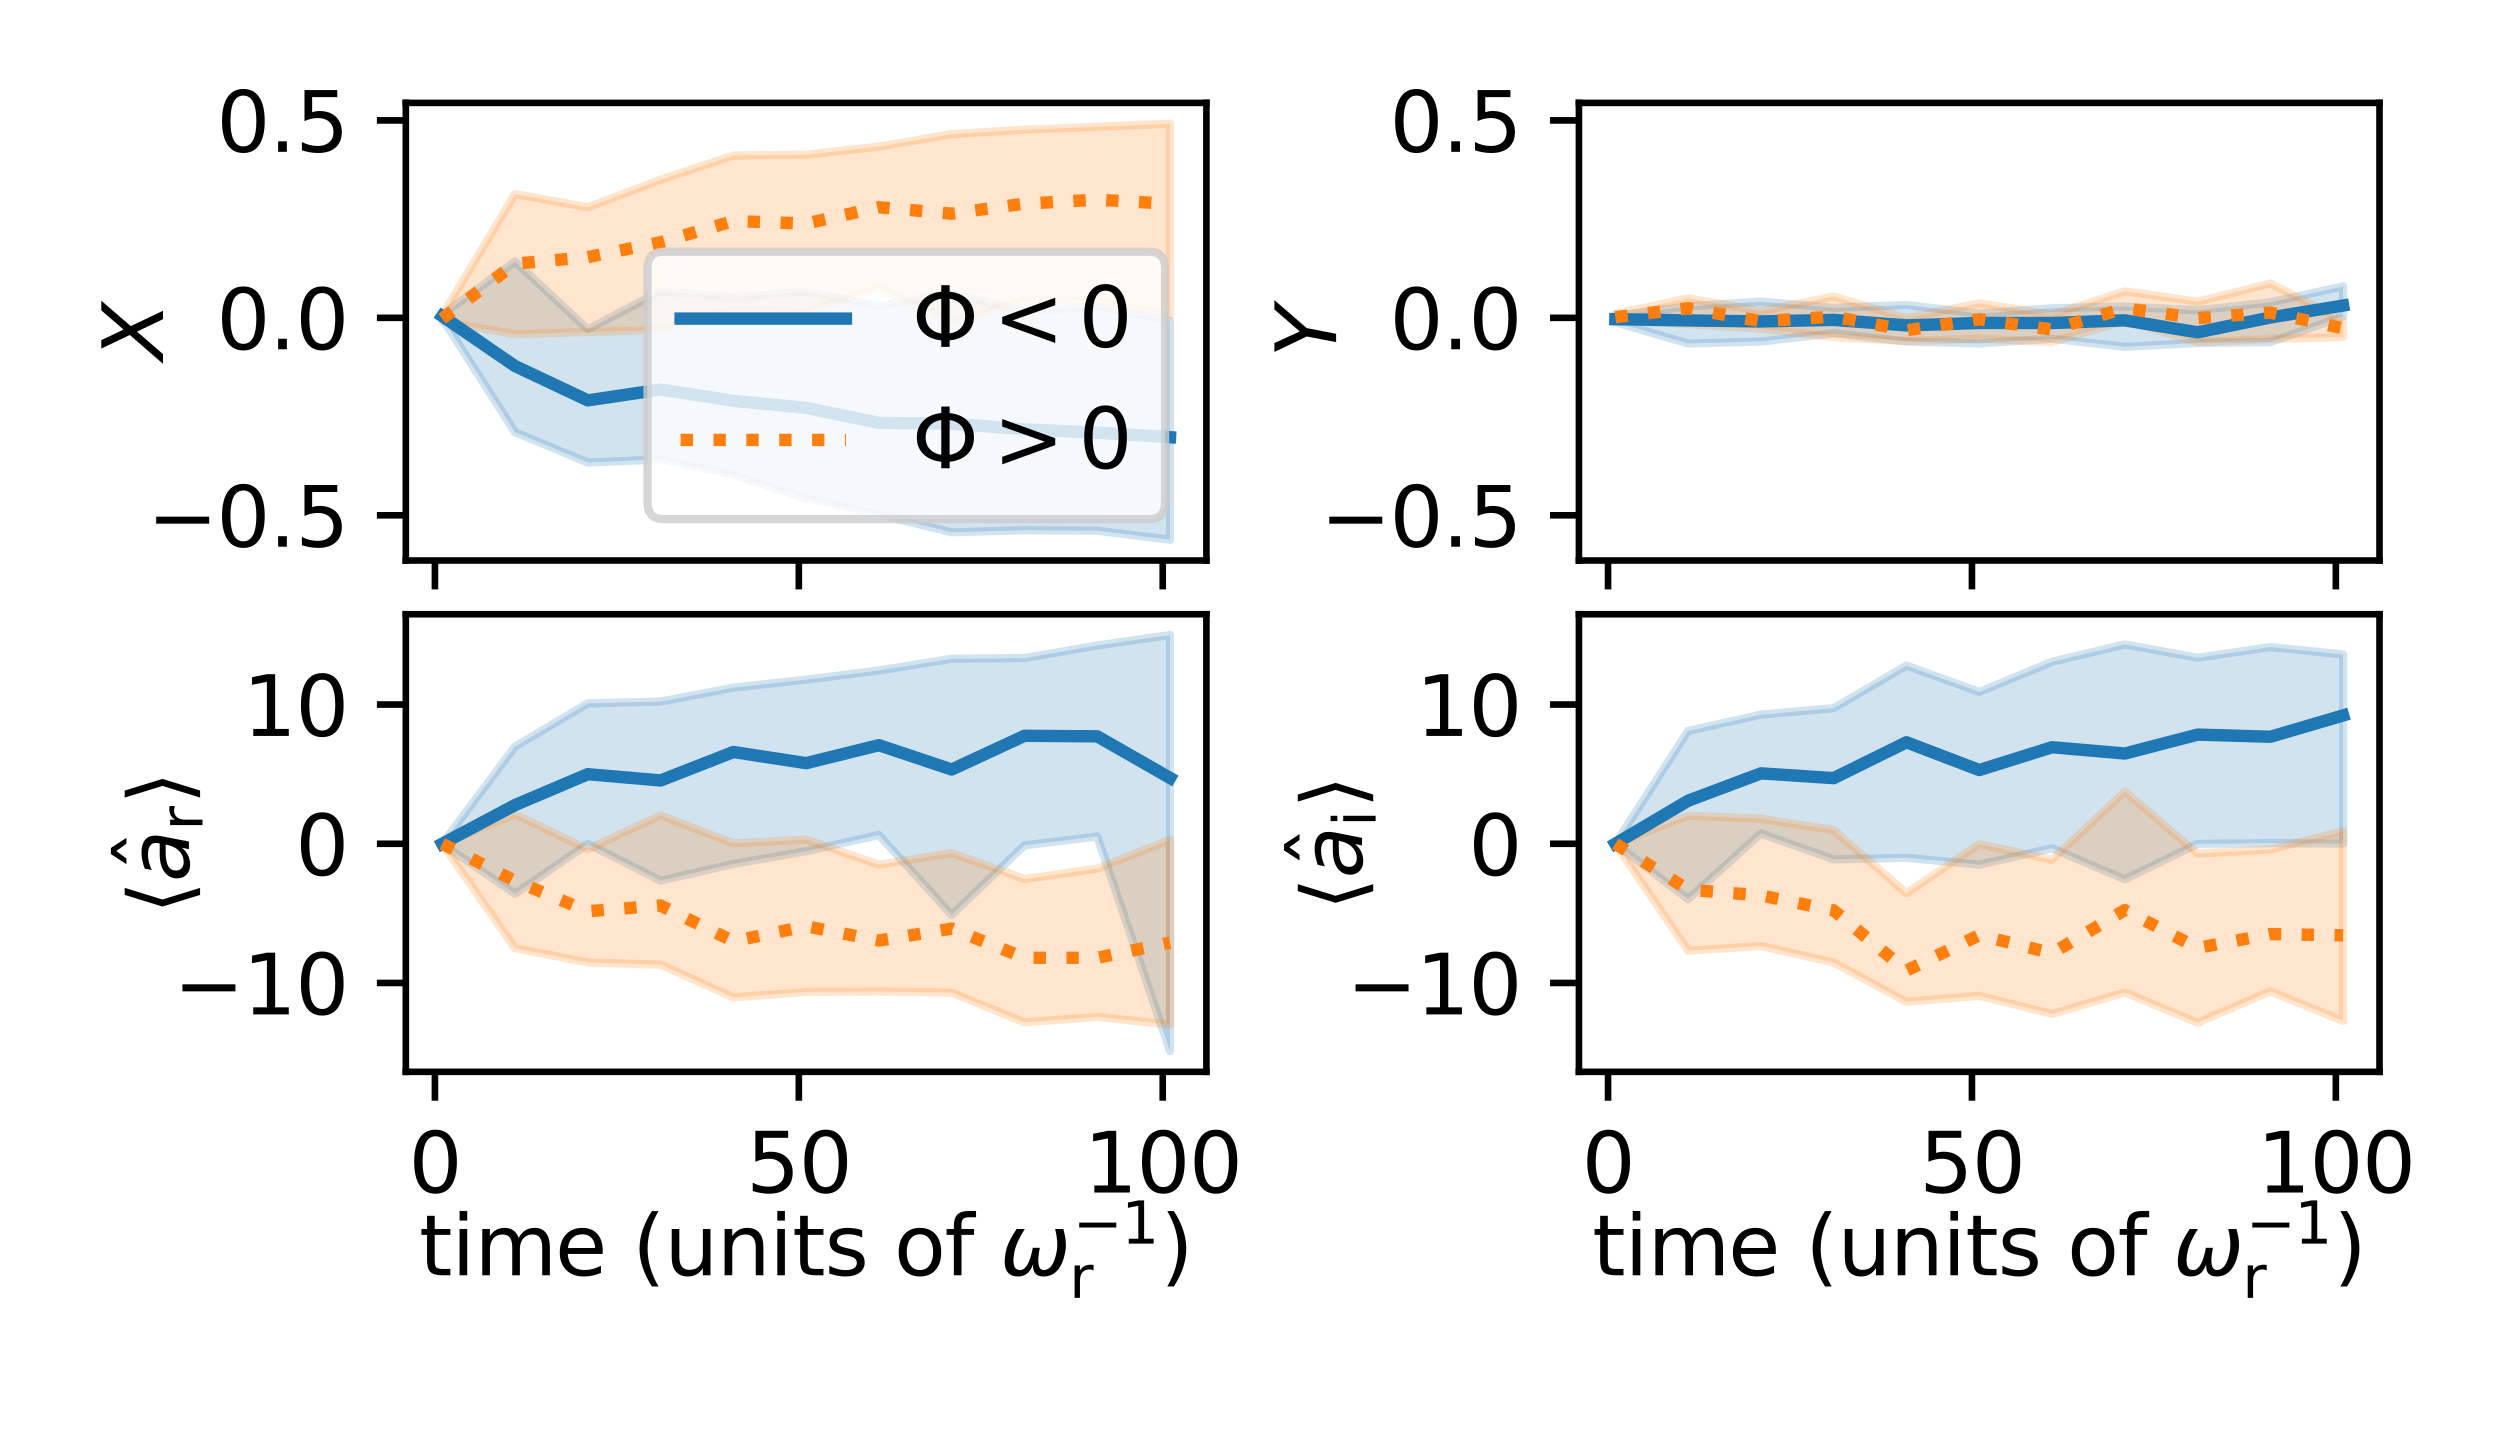<?xml version="1.0" encoding="utf-8" standalone="no"?>
<!DOCTYPE svg PUBLIC "-//W3C//DTD SVG 1.1//EN"
  "http://www.w3.org/Graphics/SVG/1.1/DTD/svg11.dtd">
<svg xmlns:xlink="http://www.w3.org/1999/xlink" width="302.4pt" height="172.8pt" viewBox="0 0 302.4 172.8" xmlns="http://www.w3.org/2000/svg" version="1.1">
 <defs>
  <style type="text/css">*{stroke-linejoin: round; stroke-linecap: butt}</style>
 </defs>
 <g id="figure_1">
  <g id="patch_1">
   <path d="M 0 172.8 
L 302.4 172.8 
L 302.4 0 
L 0 0 
z
" style="fill: #ffffff"/>
  </g>
  <g id="axes_1">
   <g id="patch_2">
    <path d="M 49.088 67.796 
L 145.926 67.796 
L 145.926 12.444 
L 49.088 12.444 
z
" style="fill: #ffffff"/>
   </g>
   <g id="PolyCollection_1">
    <defs>
     <path id="m57ab4639fc" d="M 53.49 -134.724 
L 53.49 -134.309 
L 62.293 -120.525 
L 71.097 -116.856 
L 79.9 -117.24 
L 88.703 -115.363 
L 97.507 -112.542 
L 106.31 -110.572 
L 115.114 -108.412 
L 123.917 -108.666 
L 132.72 -108.607 
L 141.524 -107.52 
L 141.524 -134.003 
L 141.524 -134.003 
L 132.72 -135.757 
L 123.917 -135.129 
L 115.114 -137.324 
L 106.31 -135.777 
L 97.507 -137.532 
L 88.703 -136.829 
L 79.9 -137.556 
L 71.097 -132.978 
L 62.293 -141.162 
L 53.49 -134.724 
z
" style="stroke: #1f77b4; stroke-opacity: 0.2"/>
    </defs>
    <g clip-path="url(#pc147e3d21d)">
     <use xlink:href="#m57ab4639fc" x="0" y="172.8" style="fill: #1f77b4; fill-opacity: 0.2; stroke: #1f77b4; stroke-opacity: 0.2"/>
    </g>
   </g>
   <g id="PolyCollection_2">
    <defs>
     <path id="m16e6b82cef" d="M 53.49 -134.633 
L 53.49 -133.878 
L 62.293 -132.382 
L 71.097 -132.634 
L 79.9 -132.9 
L 88.703 -135.384 
L 97.507 -135.063 
L 106.31 -137.983 
L 115.114 -133.805 
L 123.917 -136.397 
L 132.72 -136.461 
L 141.524 -134.619 
L 141.524 -157.84 
L 141.524 -157.84 
L 132.72 -157.469 
L 123.917 -157.113 
L 115.114 -156.576 
L 106.31 -155.07 
L 97.507 -154.084 
L 88.703 -153.996 
L 79.9 -151.063 
L 71.097 -147.72 
L 62.293 -149.323 
L 53.49 -134.633 
z
" style="stroke: #ff7f0e; stroke-opacity: 0.2"/>
    </defs>
    <g clip-path="url(#pc147e3d21d)">
     <use xlink:href="#m16e6b82cef" x="0" y="172.8" style="fill: #ff7f0e; fill-opacity: 0.2; stroke: #ff7f0e; stroke-opacity: 0.2"/>
    </g>
   </g>
   <g id="matplotlib.axis_1">
    <g id="xtick_1">
     <g id="line2d_1">
      <defs>
       <path id="mba7dd94ae8" d="M 0 0 
L 0 3.5 
" style="stroke: #000000; stroke-width: 0.8"/>
      </defs>
      <g>
       <use xlink:href="#mba7dd94ae8" x="52.609" y="67.796" style="stroke: #000000; stroke-width: 0.8"/>
      </g>
     </g>
    </g>
    <g id="xtick_2">
     <g id="line2d_2">
      <g>
       <use xlink:href="#mba7dd94ae8" x="96.626" y="67.796" style="stroke: #000000; stroke-width: 0.8"/>
      </g>
     </g>
    </g>
    <g id="xtick_3">
     <g id="line2d_3">
      <g>
       <use xlink:href="#mba7dd94ae8" x="140.644" y="67.796" style="stroke: #000000; stroke-width: 0.8"/>
      </g>
     </g>
    </g>
   </g>
   <g id="matplotlib.axis_2">
    <g id="ytick_1">
     <g id="line2d_4">
      <defs>
       <path id="md5accd55d5" d="M 0 0 
L -3.5 0 
" style="stroke: #000000; stroke-width: 0.8"/>
      </defs>
      <g>
       <use xlink:href="#md5accd55d5" x="49.088" y="62.33" style="stroke: #000000; stroke-width: 0.8"/>
      </g>
     </g>
     <g id="text_1">
      <!-- −0.5 -->
      <g transform="translate(17.805 66.129) scale(0.1 -0.1)">
       <defs>
        <path id="DejaVuSans-2212" d="M 678 2272 
L 4684 2272 
L 4684 1741 
L 678 1741 
L 678 2272 
z
" transform="scale(0.016)"/>
        <path id="DejaVuSans-30" d="M 2034 4250 
Q 1547 4250 1301 3770 
Q 1056 3291 1056 2328 
Q 1056 1369 1301 889 
Q 1547 409 2034 409 
Q 2525 409 2770 889 
Q 3016 1369 3016 2328 
Q 3016 3291 2770 3770 
Q 2525 4250 2034 4250 
z
M 2034 4750 
Q 2819 4750 3233 4129 
Q 3647 3509 3647 2328 
Q 3647 1150 3233 529 
Q 2819 -91 2034 -91 
Q 1250 -91 836 529 
Q 422 1150 422 2328 
Q 422 3509 836 4129 
Q 1250 4750 2034 4750 
z
" transform="scale(0.016)"/>
        <path id="DejaVuSans-2e" d="M 684 794 
L 1344 794 
L 1344 0 
L 684 0 
L 684 794 
z
" transform="scale(0.016)"/>
        <path id="DejaVuSans-35" d="M 691 4666 
L 3169 4666 
L 3169 4134 
L 1269 4134 
L 1269 2991 
Q 1406 3038 1543 3061 
Q 1681 3084 1819 3084 
Q 2600 3084 3056 2656 
Q 3513 2228 3513 1497 
Q 3513 744 3044 326 
Q 2575 -91 1722 -91 
Q 1428 -91 1123 -41 
Q 819 9 494 109 
L 494 744 
Q 775 591 1075 516 
Q 1375 441 1709 441 
Q 2250 441 2565 725 
Q 2881 1009 2881 1497 
Q 2881 1984 2565 2268 
Q 2250 2553 1709 2553 
Q 1456 2553 1204 2497 
Q 953 2441 691 2322 
L 691 4666 
z
" transform="scale(0.016)"/>
       </defs>
       <use xlink:href="#DejaVuSans-2212"/>
       <use xlink:href="#DejaVuSans-30" x="83.789"/>
       <use xlink:href="#DejaVuSans-2e" x="147.412"/>
       <use xlink:href="#DejaVuSans-35" x="179.199"/>
      </g>
     </g>
    </g>
    <g id="ytick_2">
     <g id="line2d_5">
      <g>
       <use xlink:href="#md5accd55d5" x="49.088" y="38.447" style="stroke: #000000; stroke-width: 0.8"/>
      </g>
     </g>
     <g id="text_2">
      <!-- 0.0 -->
      <g transform="translate(26.185 42.246) scale(0.1 -0.1)">
       <use xlink:href="#DejaVuSans-30"/>
       <use xlink:href="#DejaVuSans-2e" x="63.623"/>
       <use xlink:href="#DejaVuSans-30" x="95.41"/>
      </g>
     </g>
    </g>
    <g id="ytick_3">
     <g id="line2d_6">
      <g>
       <use xlink:href="#md5accd55d5" x="49.088" y="14.564" style="stroke: #000000; stroke-width: 0.8"/>
      </g>
     </g>
     <g id="text_3">
      <!-- 0.5 -->
      <g transform="translate(26.185 18.363) scale(0.1 -0.1)">
       <use xlink:href="#DejaVuSans-30"/>
       <use xlink:href="#DejaVuSans-2e" x="63.623"/>
       <use xlink:href="#DejaVuSans-35" x="95.41"/>
      </g>
     </g>
    </g>
    <g id="text_4">
     <!-- $X$ -->
     <g transform="translate(19.726 43.57) rotate(-90) scale(0.1 -0.1)">
      <defs>
       <path id="DejaVuSans-Oblique-58" d="M 878 4666 
L 1516 4666 
L 2316 2981 
L 3763 4666 
L 4500 4666 
L 2578 2438 
L 3738 0 
L 3103 0 
L 2163 1966 
L 459 0 
L -275 0 
L 1906 2509 
L 878 4666 
z
" transform="scale(0.016)"/>
      </defs>
      <use xlink:href="#DejaVuSans-Oblique-58" transform="translate(0 0.094)"/>
     </g>
    </g>
   </g>
   <g id="line2d_7">
    <path d="M 53.49 38.242 
L 62.293 44.277 
L 71.097 48.429 
L 79.9 47.118 
L 88.703 48.488 
L 97.507 49.337 
L 106.31 51.15 
L 115.114 51.241 
L 123.917 51.929 
L 132.72 52.346 
L 141.524 52.886 
" clip-path="url(#pc147e3d21d)" style="fill: none; stroke: #1f77b4; stroke-width: 1.5; stroke-linecap: square"/>
   </g>
   <g id="line2d_8">
    <path d="M 53.49 38.536 
L 62.293 31.902 
L 71.097 31.107 
L 79.9 29.301 
L 88.703 26.737 
L 97.507 27.043 
L 106.31 25.067 
L 115.114 25.843 
L 123.917 24.63 
L 132.72 24.158 
L 141.524 24.652 
" clip-path="url(#pc147e3d21d)" style="fill: none; stroke-dasharray: 1.5,2.475; stroke-dashoffset: 0; stroke: #ff7f0e; stroke-width: 1.5"/>
   </g>
   <g id="patch_3">
    <path d="M 49.088 67.796 
L 49.088 12.444 
" style="fill: none; stroke: #000000; stroke-width: 0.8; stroke-linejoin: miter; stroke-linecap: square"/>
   </g>
   <g id="patch_4">
    <path d="M 145.926 67.796 
L 145.926 12.444 
" style="fill: none; stroke: #000000; stroke-width: 0.8; stroke-linejoin: miter; stroke-linecap: square"/>
   </g>
   <g id="patch_5">
    <path d="M 49.088 67.796 
L 145.926 67.796 
" style="fill: none; stroke: #000000; stroke-width: 0.8; stroke-linejoin: miter; stroke-linecap: square"/>
   </g>
   <g id="patch_6">
    <path d="M 49.088 12.444 
L 145.926 12.444 
" style="fill: none; stroke: #000000; stroke-width: 0.8; stroke-linejoin: miter; stroke-linecap: square"/>
   </g>
   <g id="legend_1">
    <g id="patch_7">
     <path d="M 80.326 62.796 
L 138.926 62.796 
Q 140.926 62.796 140.926 60.796 
L 140.926 32.44 
Q 140.926 30.44 138.926 30.44 
L 80.326 30.44 
Q 78.326 30.44 78.326 32.44 
L 78.326 60.796 
Q 78.326 62.796 80.326 62.796 
z
" style="fill: #ffffff; opacity: 0.8; stroke: #cccccc; stroke-linejoin: miter"/>
    </g>
    <g id="line2d_9">
     <path d="M 82.326 38.538 
L 92.326 38.538 
L 102.326 38.538 
" style="fill: none; stroke: #1f77b4; stroke-width: 1.5; stroke-linecap: square"/>
    </g>
    <g id="text_5">
     <!-- $\Phi&lt;0$ -->
     <g transform="translate(110.326 42.038) scale(0.1 -0.1)">
      <defs>
       <path id="DejaVuSans-3a6" d="M 2206 3644 
Q 1738 3578 1431 3306 
Q 1025 2947 1025 2328 
Q 1025 1713 1431 1353 
Q 1738 1081 2206 1016 
L 2206 3644 
z
M 2838 1016 
Q 3306 1081 3613 1353 
Q 4013 1713 4013 2328 
Q 4013 2947 3613 3306 
Q 3306 3578 2838 3644 
L 2838 1016 
z
M 2206 494 
Q 1444 563 950 981 
Q 359 1481 359 2328 
Q 359 3175 950 3678 
Q 1441 4100 2206 4169 
L 2206 4666 
L 2838 4666 
L 2838 4169 
Q 3600 4097 4091 3678 
Q 4678 3175 4678 2328 
Q 4678 1484 4091 981 
Q 3600 563 2838 491 
L 2838 0 
L 2206 0 
L 2206 494 
z
" transform="scale(0.016)"/>
       <path id="DejaVuSans-3c" d="M 4684 3150 
L 1459 2003 
L 4684 863 
L 4684 294 
L 678 1747 
L 678 2266 
L 4684 3719 
L 4684 3150 
z
" transform="scale(0.016)"/>
      </defs>
      <use xlink:href="#DejaVuSans-3a6" transform="translate(0 0.781)"/>
      <use xlink:href="#DejaVuSans-3c" transform="translate(98.193 0.781)"/>
      <use xlink:href="#DejaVuSans-30" transform="translate(201.465 0.781)"/>
     </g>
    </g>
    <g id="line2d_10">
     <path d="M 82.326 53.216 
L 92.326 53.216 
L 102.326 53.216 
" style="fill: none; stroke-dasharray: 1.5,2.475; stroke-dashoffset: 0; stroke: #ff7f0e; stroke-width: 1.5"/>
    </g>
    <g id="text_6">
     <!-- $\Phi&gt;0$ -->
     <g transform="translate(110.326 56.716) scale(0.1 -0.1)">
      <defs>
       <path id="DejaVuSans-3e" d="M 678 3150 
L 678 3719 
L 4684 2266 
L 4684 1747 
L 678 294 
L 678 863 
L 3897 2003 
L 678 3150 
z
" transform="scale(0.016)"/>
      </defs>
      <use xlink:href="#DejaVuSans-3a6" transform="translate(0 0.781)"/>
      <use xlink:href="#DejaVuSans-3e" transform="translate(98.193 0.781)"/>
      <use xlink:href="#DejaVuSans-30" transform="translate(201.465 0.781)"/>
     </g>
    </g>
   </g>
  </g>
  <g id="axes_2">
   <g id="patch_8">
    <path d="M 190.988 67.796 
L 287.826 67.796 
L 287.826 12.444 
L 190.988 12.444 
z
" style="fill: #ffffff"/>
   </g>
   <g id="PolyCollection_3">
    <defs>
     <path id="m0db6e54fcc" d="M 195.39 -134.611 
L 195.39 -133.827 
L 204.193 -131.245 
L 212.997 -131.493 
L 221.8 -132.496 
L 230.603 -131.489 
L 239.407 -131.257 
L 248.21 -131.833 
L 257.014 -130.853 
L 265.817 -131.322 
L 274.62 -131.422 
L 283.424 -134.517 
L 283.424 -138.162 
L 283.424 -138.162 
L 274.62 -136.231 
L 265.817 -135.27 
L 257.014 -135.727 
L 248.21 -135.519 
L 239.407 -134.866 
L 230.603 -135.905 
L 221.8 -135.563 
L 212.997 -136.316 
L 204.193 -135.739 
L 195.39 -134.611 
z
" style="stroke: #1f77b4; stroke-opacity: 0.2"/>
    </defs>
    <g clip-path="url(#pd08c8e0aec)">
     <use xlink:href="#m0db6e54fcc" x="0" y="172.8" style="fill: #1f77b4; fill-opacity: 0.2; stroke: #1f77b4; stroke-opacity: 0.2"/>
    </g>
   </g>
   <g id="PolyCollection_4">
    <defs>
     <path id="mde26928147" d="M 195.39 -134.835 
L 195.39 -134.041 
L 204.193 -133.586 
L 212.997 -133.057 
L 221.8 -132.024 
L 230.603 -131.546 
L 239.407 -131.84 
L 248.21 -131.44 
L 257.014 -134.007 
L 265.817 -131.426 
L 274.62 -131.798 
L 283.424 -132.031 
L 283.424 -134.003 
L 283.424 -134.003 
L 274.62 -138.517 
L 265.817 -136.322 
L 257.014 -137.572 
L 248.21 -134.707 
L 239.407 -136.112 
L 230.603 -134.318 
L 221.8 -136.931 
L 212.997 -135.157 
L 204.193 -136.724 
L 195.39 -134.835 
z
" style="stroke: #ff7f0e; stroke-opacity: 0.2"/>
    </defs>
    <g clip-path="url(#pd08c8e0aec)">
     <use xlink:href="#mde26928147" x="0" y="172.8" style="fill: #ff7f0e; fill-opacity: 0.2; stroke: #ff7f0e; stroke-opacity: 0.2"/>
    </g>
   </g>
   <g id="matplotlib.axis_3">
    <g id="xtick_4">
     <g id="line2d_11">
      <g>
       <use xlink:href="#mba7dd94ae8" x="194.509" y="67.796" style="stroke: #000000; stroke-width: 0.8"/>
      </g>
     </g>
    </g>
    <g id="xtick_5">
     <g id="line2d_12">
      <g>
       <use xlink:href="#mba7dd94ae8" x="238.526" y="67.796" style="stroke: #000000; stroke-width: 0.8"/>
      </g>
     </g>
    </g>
    <g id="xtick_6">
     <g id="line2d_13">
      <g>
       <use xlink:href="#mba7dd94ae8" x="282.544" y="67.796" style="stroke: #000000; stroke-width: 0.8"/>
      </g>
     </g>
    </g>
   </g>
   <g id="matplotlib.axis_4">
    <g id="ytick_4">
     <g id="line2d_14">
      <g>
       <use xlink:href="#md5accd55d5" x="190.988" y="62.33" style="stroke: #000000; stroke-width: 0.8"/>
      </g>
     </g>
     <g id="text_7">
      <!-- −0.5 -->
      <g transform="translate(159.705 66.129) scale(0.1 -0.1)">
       <use xlink:href="#DejaVuSans-2212"/>
       <use xlink:href="#DejaVuSans-30" x="83.789"/>
       <use xlink:href="#DejaVuSans-2e" x="147.412"/>
       <use xlink:href="#DejaVuSans-35" x="179.199"/>
      </g>
     </g>
    </g>
    <g id="ytick_5">
     <g id="line2d_15">
      <g>
       <use xlink:href="#md5accd55d5" x="190.988" y="38.447" style="stroke: #000000; stroke-width: 0.8"/>
      </g>
     </g>
     <g id="text_8">
      <!-- 0.0 -->
      <g transform="translate(168.085 42.246) scale(0.1 -0.1)">
       <use xlink:href="#DejaVuSans-30"/>
       <use xlink:href="#DejaVuSans-2e" x="63.623"/>
       <use xlink:href="#DejaVuSans-30" x="95.41"/>
      </g>
     </g>
    </g>
    <g id="ytick_6">
     <g id="line2d_16">
      <g>
       <use xlink:href="#md5accd55d5" x="190.988" y="14.564" style="stroke: #000000; stroke-width: 0.8"/>
      </g>
     </g>
     <g id="text_9">
      <!-- 0.5 -->
      <g transform="translate(168.085 18.363) scale(0.1 -0.1)">
       <use xlink:href="#DejaVuSans-30"/>
       <use xlink:href="#DejaVuSans-2e" x="63.623"/>
       <use xlink:href="#DejaVuSans-35" x="95.41"/>
      </g>
     </g>
    </g>
    <g id="text_10">
     <!-- $Y$ -->
     <g transform="translate(161.625 43.22) rotate(-90) scale(0.1 -0.1)">
      <defs>
       <path id="DejaVuSans-Oblique-59" d="M 403 4666 
L 1081 4666 
L 1953 2747 
L 3616 4666 
L 4325 4666 
L 2209 2222 
L 1778 0 
L 1147 0 
L 1575 2222 
L 403 4666 
z
" transform="scale(0.016)"/>
      </defs>
      <use xlink:href="#DejaVuSans-Oblique-59" transform="translate(0 0.094)"/>
     </g>
    </g>
   </g>
   <g id="line2d_17">
    <path d="M 195.39 38.607 
L 204.193 38.757 
L 212.997 38.88 
L 221.8 38.691 
L 230.603 39.361 
L 239.407 39.064 
L 248.21 39.069 
L 257.014 38.747 
L 265.817 40.2 
L 274.62 38.402 
L 283.424 36.956 
" clip-path="url(#pd08c8e0aec)" style="fill: none; stroke: #1f77b4; stroke-width: 1.5; stroke-linecap: square"/>
   </g>
   <g id="line2d_18">
    <path d="M 195.39 38.363 
L 204.193 37.288 
L 212.997 38.854 
L 221.8 38.295 
L 230.603 39.956 
L 239.407 38.62 
L 248.21 39.861 
L 257.014 37.295 
L 265.817 38.477 
L 274.62 37.808 
L 283.424 39.713 
" clip-path="url(#pd08c8e0aec)" style="fill: none; stroke-dasharray: 1.5,2.475; stroke-dashoffset: 0; stroke: #ff7f0e; stroke-width: 1.5"/>
   </g>
   <g id="patch_9">
    <path d="M 190.988 67.796 
L 190.988 12.444 
" style="fill: none; stroke: #000000; stroke-width: 0.8; stroke-linejoin: miter; stroke-linecap: square"/>
   </g>
   <g id="patch_10">
    <path d="M 287.826 67.796 
L 287.826 12.444 
" style="fill: none; stroke: #000000; stroke-width: 0.8; stroke-linejoin: miter; stroke-linecap: square"/>
   </g>
   <g id="patch_11">
    <path d="M 190.988 67.796 
L 287.826 67.796 
" style="fill: none; stroke: #000000; stroke-width: 0.8; stroke-linejoin: miter; stroke-linecap: square"/>
   </g>
   <g id="patch_12">
    <path d="M 190.988 12.444 
L 287.826 12.444 
" style="fill: none; stroke: #000000; stroke-width: 0.8; stroke-linejoin: miter; stroke-linecap: square"/>
   </g>
  </g>
  <g id="axes_3">
   <g id="patch_13">
    <path d="M 49.088 129.648 
L 145.926 129.648 
L 145.926 74.296 
L 49.088 74.296 
z
" style="fill: #ffffff"/>
   </g>
   <g id="PolyCollection_5">
    <defs>
     <path id="m29d06f8f35" d="M 53.49 -70.741 
L 53.49 -70.741 
L 62.293 -64.686 
L 71.097 -70.724 
L 79.9 -66.28 
L 88.703 -68.304 
L 97.507 -69.832 
L 106.31 -71.798 
L 115.114 -62.13 
L 123.917 -70.549 
L 132.72 -71.621 
L 141.524 -45.668 
L 141.524 -95.988 
L 141.524 -95.988 
L 132.72 -94.726 
L 123.917 -93.2 
L 115.114 -93.115 
L 106.31 -91.703 
L 97.507 -90.594 
L 88.703 -89.621 
L 79.9 -87.938 
L 71.097 -87.722 
L 62.293 -82.491 
L 53.49 -70.741 
z
" style="stroke: #1f77b4; stroke-opacity: 0.2"/>
    </defs>
    <g clip-path="url(#p6b3454b86e)">
     <use xlink:href="#m29d06f8f35" x="0" y="172.8" style="fill: #1f77b4; fill-opacity: 0.2; stroke: #1f77b4; stroke-opacity: 0.2"/>
    </g>
   </g>
   <g id="PolyCollection_6">
    <defs>
     <path id="mfe32695d09" d="M 53.49 -70.741 
L 53.49 -70.741 
L 62.293 -58.112 
L 71.097 -56.372 
L 79.9 -56.113 
L 88.703 -52.154 
L 97.507 -52.822 
L 106.31 -52.878 
L 115.114 -52.733 
L 123.917 -49.133 
L 132.72 -49.792 
L 141.524 -48.867 
L 141.524 -71.222 
L 141.524 -71.222 
L 132.72 -67.728 
L 123.917 -66.472 
L 115.114 -69.618 
L 106.31 -68.207 
L 97.507 -71.249 
L 88.703 -70.786 
L 79.9 -74.176 
L 71.097 -70.079 
L 62.293 -74.283 
L 53.49 -70.741 
z
" style="stroke: #ff7f0e; stroke-opacity: 0.2"/>
    </defs>
    <g clip-path="url(#p6b3454b86e)">
     <use xlink:href="#mfe32695d09" x="0" y="172.8" style="fill: #ff7f0e; fill-opacity: 0.2; stroke: #ff7f0e; stroke-opacity: 0.2"/>
    </g>
   </g>
   <g id="matplotlib.axis_5">
    <g id="xtick_7">
     <g id="line2d_19">
      <g>
       <use xlink:href="#mba7dd94ae8" x="52.609" y="129.648" style="stroke: #000000; stroke-width: 0.8"/>
      </g>
     </g>
     <g id="text_11">
      <!-- 0 -->
      <g transform="translate(49.428 144.246) scale(0.1 -0.1)">
       <use xlink:href="#DejaVuSans-30"/>
      </g>
     </g>
    </g>
    <g id="xtick_8">
     <g id="line2d_20">
      <g>
       <use xlink:href="#mba7dd94ae8" x="96.626" y="129.648" style="stroke: #000000; stroke-width: 0.8"/>
      </g>
     </g>
     <g id="text_12">
      <!-- 50 -->
      <g transform="translate(90.264 144.246) scale(0.1 -0.1)">
       <use xlink:href="#DejaVuSans-35"/>
       <use xlink:href="#DejaVuSans-30" x="63.623"/>
      </g>
     </g>
    </g>
    <g id="xtick_9">
     <g id="line2d_21">
      <g>
       <use xlink:href="#mba7dd94ae8" x="140.644" y="129.648" style="stroke: #000000; stroke-width: 0.8"/>
      </g>
     </g>
     <g id="text_13">
      <!-- 100 -->
      <g transform="translate(131.1 144.246) scale(0.1 -0.1)">
       <defs>
        <path id="DejaVuSans-31" d="M 794 531 
L 1825 531 
L 1825 4091 
L 703 3866 
L 703 4441 
L 1819 4666 
L 2450 4666 
L 2450 531 
L 3481 531 
L 3481 0 
L 794 0 
L 794 531 
z
" transform="scale(0.016)"/>
       </defs>
       <use xlink:href="#DejaVuSans-31"/>
       <use xlink:href="#DejaVuSans-30" x="63.623"/>
       <use xlink:href="#DejaVuSans-30" x="127.246"/>
      </g>
     </g>
    </g>
    <g id="text_14">
     <!-- time (units of $\omega_\mathrm{r}^{-1}$) -->
     <g transform="translate(50.707 154.326) scale(0.1 -0.1)">
      <defs>
       <path id="DejaVuSans-74" d="M 1172 4494 
L 1172 3500 
L 2356 3500 
L 2356 3053 
L 1172 3053 
L 1172 1153 
Q 1172 725 1289 603 
Q 1406 481 1766 481 
L 2356 481 
L 2356 0 
L 1766 0 
Q 1100 0 847 248 
Q 594 497 594 1153 
L 594 3053 
L 172 3053 
L 172 3500 
L 594 3500 
L 594 4494 
L 1172 4494 
z
" transform="scale(0.016)"/>
       <path id="DejaVuSans-69" d="M 603 3500 
L 1178 3500 
L 1178 0 
L 603 0 
L 603 3500 
z
M 603 4863 
L 1178 4863 
L 1178 4134 
L 603 4134 
L 603 4863 
z
" transform="scale(0.016)"/>
       <path id="DejaVuSans-6d" d="M 3328 2828 
Q 3544 3216 3844 3400 
Q 4144 3584 4550 3584 
Q 5097 3584 5394 3201 
Q 5691 2819 5691 2113 
L 5691 0 
L 5113 0 
L 5113 2094 
Q 5113 2597 4934 2840 
Q 4756 3084 4391 3084 
Q 3944 3084 3684 2787 
Q 3425 2491 3425 1978 
L 3425 0 
L 2847 0 
L 2847 2094 
Q 2847 2600 2669 2842 
Q 2491 3084 2119 3084 
Q 1678 3084 1418 2786 
Q 1159 2488 1159 1978 
L 1159 0 
L 581 0 
L 581 3500 
L 1159 3500 
L 1159 2956 
Q 1356 3278 1631 3431 
Q 1906 3584 2284 3584 
Q 2666 3584 2933 3390 
Q 3200 3197 3328 2828 
z
" transform="scale(0.016)"/>
       <path id="DejaVuSans-65" d="M 3597 1894 
L 3597 1613 
L 953 1613 
Q 991 1019 1311 708 
Q 1631 397 2203 397 
Q 2534 397 2845 478 
Q 3156 559 3463 722 
L 3463 178 
Q 3153 47 2828 -22 
Q 2503 -91 2169 -91 
Q 1331 -91 842 396 
Q 353 884 353 1716 
Q 353 2575 817 3079 
Q 1281 3584 2069 3584 
Q 2775 3584 3186 3129 
Q 3597 2675 3597 1894 
z
M 3022 2063 
Q 3016 2534 2758 2815 
Q 2500 3097 2075 3097 
Q 1594 3097 1305 2825 
Q 1016 2553 972 2059 
L 3022 2063 
z
" transform="scale(0.016)"/>
       <path id="DejaVuSans-20" transform="scale(0.016)"/>
       <path id="DejaVuSans-28" d="M 1984 4856 
Q 1566 4138 1362 3434 
Q 1159 2731 1159 2009 
Q 1159 1288 1364 580 
Q 1569 -128 1984 -844 
L 1484 -844 
Q 1016 -109 783 600 
Q 550 1309 550 2009 
Q 550 2706 781 3412 
Q 1013 4119 1484 4856 
L 1984 4856 
z
" transform="scale(0.016)"/>
       <path id="DejaVuSans-75" d="M 544 1381 
L 544 3500 
L 1119 3500 
L 1119 1403 
Q 1119 906 1312 657 
Q 1506 409 1894 409 
Q 2359 409 2629 706 
Q 2900 1003 2900 1516 
L 2900 3500 
L 3475 3500 
L 3475 0 
L 2900 0 
L 2900 538 
Q 2691 219 2414 64 
Q 2138 -91 1772 -91 
Q 1169 -91 856 284 
Q 544 659 544 1381 
z
M 1991 3584 
L 1991 3584 
z
" transform="scale(0.016)"/>
       <path id="DejaVuSans-6e" d="M 3513 2113 
L 3513 0 
L 2938 0 
L 2938 2094 
Q 2938 2591 2744 2837 
Q 2550 3084 2163 3084 
Q 1697 3084 1428 2787 
Q 1159 2491 1159 1978 
L 1159 0 
L 581 0 
L 581 3500 
L 1159 3500 
L 1159 2956 
Q 1366 3272 1645 3428 
Q 1925 3584 2291 3584 
Q 2894 3584 3203 3211 
Q 3513 2838 3513 2113 
z
" transform="scale(0.016)"/>
       <path id="DejaVuSans-73" d="M 2834 3397 
L 2834 2853 
Q 2591 2978 2328 3040 
Q 2066 3103 1784 3103 
Q 1356 3103 1142 2972 
Q 928 2841 928 2578 
Q 928 2378 1081 2264 
Q 1234 2150 1697 2047 
L 1894 2003 
Q 2506 1872 2764 1633 
Q 3022 1394 3022 966 
Q 3022 478 2636 193 
Q 2250 -91 1575 -91 
Q 1294 -91 989 -36 
Q 684 19 347 128 
L 347 722 
Q 666 556 975 473 
Q 1284 391 1588 391 
Q 1994 391 2212 530 
Q 2431 669 2431 922 
Q 2431 1156 2273 1281 
Q 2116 1406 1581 1522 
L 1381 1569 
Q 847 1681 609 1914 
Q 372 2147 372 2553 
Q 372 3047 722 3315 
Q 1072 3584 1716 3584 
Q 2034 3584 2315 3537 
Q 2597 3491 2834 3397 
z
" transform="scale(0.016)"/>
       <path id="DejaVuSans-6f" d="M 1959 3097 
Q 1497 3097 1228 2736 
Q 959 2375 959 1747 
Q 959 1119 1226 758 
Q 1494 397 1959 397 
Q 2419 397 2687 759 
Q 2956 1122 2956 1747 
Q 2956 2369 2687 2733 
Q 2419 3097 1959 3097 
z
M 1959 3584 
Q 2709 3584 3137 3096 
Q 3566 2609 3566 1747 
Q 3566 888 3137 398 
Q 2709 -91 1959 -91 
Q 1206 -91 779 398 
Q 353 888 353 1747 
Q 353 2609 779 3096 
Q 1206 3584 1959 3584 
z
" transform="scale(0.016)"/>
       <path id="DejaVuSans-66" d="M 2375 4863 
L 2375 4384 
L 1825 4384 
Q 1516 4384 1395 4259 
Q 1275 4134 1275 3809 
L 1275 3500 
L 2222 3500 
L 2222 3053 
L 1275 3053 
L 1275 0 
L 697 0 
L 697 3053 
L 147 3053 
L 147 3500 
L 697 3500 
L 697 3744 
Q 697 4328 969 4595 
Q 1241 4863 1831 4863 
L 2375 4863 
z
" transform="scale(0.016)"/>
       <path id="DejaVuSans-Oblique-3c9" d="M 1369 -91 
Q 72 -91 434 1766 
Q 575 2500 1256 3500 
L 1875 3500 
Q 1231 2500 1088 1750 
Q 819 397 1519 397 
Q 2166 397 2478 2078 
L 3009 2078 
Q 2669 388 3316 397 
Q 4013 403 4275 1750 
Q 4419 2500 4169 3500 
L 4788 3500 
Q 5075 2500 4934 1766 
Q 4578 -94 3278 -91 
Q 2428 -88 2503 844 
Q 2194 -91 1369 -91 
z
" transform="scale(0.016)"/>
       <path id="DejaVuSans-72" d="M 2631 2963 
Q 2534 3019 2420 3045 
Q 2306 3072 2169 3072 
Q 1681 3072 1420 2755 
Q 1159 2438 1159 1844 
L 1159 0 
L 581 0 
L 581 3500 
L 1159 3500 
L 1159 2956 
Q 1341 3275 1631 3429 
Q 1922 3584 2338 3584 
Q 2397 3584 2469 3576 
Q 2541 3569 2628 3553 
L 2631 2963 
z
" transform="scale(0.016)"/>
       <path id="DejaVuSans-29" d="M 513 4856 
L 1013 4856 
Q 1481 4119 1714 3412 
Q 1947 2706 1947 2009 
Q 1947 1309 1714 600 
Q 1481 -109 1013 -844 
L 513 -844 
Q 928 -128 1133 580 
Q 1338 1288 1338 2009 
Q 1338 2731 1133 3434 
Q 928 4138 513 4856 
z
" transform="scale(0.016)"/>
      </defs>
      <use xlink:href="#DejaVuSans-74" transform="translate(0 0.684)"/>
      <use xlink:href="#DejaVuSans-69" transform="translate(39.209 0.684)"/>
      <use xlink:href="#DejaVuSans-6d" transform="translate(66.992 0.684)"/>
      <use xlink:href="#DejaVuSans-65" transform="translate(164.404 0.684)"/>
      <use xlink:href="#DejaVuSans-20" transform="translate(225.928 0.684)"/>
      <use xlink:href="#DejaVuSans-28" transform="translate(257.715 0.684)"/>
      <use xlink:href="#DejaVuSans-75" transform="translate(296.729 0.684)"/>
      <use xlink:href="#DejaVuSans-6e" transform="translate(360.107 0.684)"/>
      <use xlink:href="#DejaVuSans-69" transform="translate(423.486 0.684)"/>
      <use xlink:href="#DejaVuSans-74" transform="translate(451.27 0.684)"/>
      <use xlink:href="#DejaVuSans-73" transform="translate(490.479 0.684)"/>
      <use xlink:href="#DejaVuSans-20" transform="translate(542.578 0.684)"/>
      <use xlink:href="#DejaVuSans-6f" transform="translate(574.365 0.684)"/>
      <use xlink:href="#DejaVuSans-66" transform="translate(635.547 0.684)"/>
      <use xlink:href="#DejaVuSans-20" transform="translate(670.752 0.684)"/>
      <use xlink:href="#DejaVuSans-Oblique-3c9" transform="translate(702.539 0.684)"/>
      <use xlink:href="#DejaVuSans-2212" transform="translate(790.745 38.966) scale(0.7)"/>
      <use xlink:href="#DejaVuSans-31" transform="translate(849.398 38.966) scale(0.7)"/>
      <use xlink:href="#DejaVuSans-72" transform="translate(786.279 -26.659) scale(0.7)"/>
      <use xlink:href="#DejaVuSans-29" transform="translate(896.668 0.684)"/>
     </g>
    </g>
   </g>
   <g id="matplotlib.axis_6">
    <g id="ytick_7">
     <g id="line2d_22">
      <g>
       <use xlink:href="#md5accd55d5" x="49.088" y="118.899" style="stroke: #000000; stroke-width: 0.8"/>
      </g>
     </g>
     <g id="text_15">
      <!-- −10 -->
      <g transform="translate(20.983 122.699) scale(0.1 -0.1)">
       <use xlink:href="#DejaVuSans-2212"/>
       <use xlink:href="#DejaVuSans-31" x="83.789"/>
       <use xlink:href="#DejaVuSans-30" x="147.412"/>
      </g>
     </g>
    </g>
    <g id="ytick_8">
     <g id="line2d_23">
      <g>
       <use xlink:href="#md5accd55d5" x="49.088" y="102.059" style="stroke: #000000; stroke-width: 0.8"/>
      </g>
     </g>
     <g id="text_16">
      <!-- 0 -->
      <g transform="translate(35.725 105.859) scale(0.1 -0.1)">
       <use xlink:href="#DejaVuSans-30"/>
      </g>
     </g>
    </g>
    <g id="ytick_9">
     <g id="line2d_24">
      <g>
       <use xlink:href="#md5accd55d5" x="49.088" y="85.22" style="stroke: #000000; stroke-width: 0.8"/>
      </g>
     </g>
     <g id="text_17">
      <!-- 10 -->
      <g transform="translate(29.363 89.019) scale(0.1 -0.1)">
       <use xlink:href="#DejaVuSans-31"/>
       <use xlink:href="#DejaVuSans-30" x="63.623"/>
      </g>
     </g>
    </g>
    <g id="text_18">
     <!-- $\langle \hat{a}_{\mathrm{r}} \rangle$ -->
     <g transform="translate(22.904 110.572) rotate(-90) scale(0.1 -0.1)">
      <defs>
       <path id="DejaVuSans-27e8" d="M 572 2006 
L 1453 4856 
L 1984 4856 
L 1103 2006 
L 1984 -844 
L 1453 -844 
L 572 2006 
z
" transform="scale(0.016)"/>
       <path id="DejaVuSans-302" d="M -1831 5119 
L -1369 5119 
L -603 3944 
L -1038 3944 
L -1600 4709 
L -2163 3944 
L -2597 3944 
L -1831 5119 
z
M -1600 3584 
L -1600 3584 
z
" transform="scale(0.016)"/>
       <path id="DejaVuSans-Oblique-61" d="M 3438 1997 
L 3047 0 
L 2472 0 
L 2578 531 
Q 2325 219 2001 64 
Q 1678 -91 1281 -91 
Q 834 -91 548 182 
Q 263 456 263 884 
Q 263 1497 752 1853 
Q 1241 2209 2100 2209 
L 2900 2209 
L 2931 2363 
Q 2938 2388 2941 2417 
Q 2944 2447 2944 2509 
Q 2944 2788 2717 2942 
Q 2491 3097 2081 3097 
Q 1800 3097 1504 3025 
Q 1209 2953 897 2809 
L 997 3341 
Q 1322 3463 1633 3523 
Q 1944 3584 2234 3584 
Q 2853 3584 3176 3315 
Q 3500 3047 3500 2534 
Q 3500 2431 3484 2292 
Q 3469 2153 3438 1997 
z
M 2816 1759 
L 2241 1759 
Q 1534 1759 1195 1570 
Q 856 1381 856 984 
Q 856 709 1029 553 
Q 1203 397 1509 397 
Q 1978 397 2328 733 
Q 2678 1069 2791 1631 
L 2816 1759 
z
" transform="scale(0.016)"/>
       <path id="DejaVuSans-27e9" d="M 1925 2006 
L 1044 -844 
L 513 -844 
L 1394 2006 
L 513 4856 
L 1044 4856 
L 1925 2006 
z
" transform="scale(0.016)"/>
      </defs>
      <use xlink:href="#DejaVuSans-27e8" transform="translate(0 0.516)"/>
      <use xlink:href="#DejaVuSans-302" transform="translate(101.912 13.016)"/>
      <use xlink:href="#DejaVuSans-Oblique-61" transform="translate(39.014 0.516)"/>
      <use xlink:href="#DejaVuSans-72" transform="translate(101.25 -15.891) scale(0.7)"/>
      <use xlink:href="#DejaVuSans-27e9" transform="translate(132.764 0.516)"/>
     </g>
    </g>
   </g>
   <g id="line2d_25">
    <path d="M 53.49 102.059 
L 62.293 97.381 
L 71.097 93.645 
L 79.9 94.408 
L 88.703 90.963 
L 97.507 92.312 
L 106.31 90.135 
L 115.114 93.082 
L 123.917 89.002 
L 132.72 89.066 
L 141.524 94.098 
" clip-path="url(#p6b3454b86e)" style="fill: none; stroke: #1f77b4; stroke-width: 1.5; stroke-linecap: square"/>
   </g>
   <g id="line2d_26">
    <path d="M 53.49 102.059 
L 62.293 106.545 
L 71.097 110.229 
L 79.9 109.533 
L 88.703 113.854 
L 97.507 112.034 
L 106.31 113.771 
L 115.114 112.333 
L 123.917 115.851 
L 132.72 115.858 
L 141.524 114.018 
" clip-path="url(#p6b3454b86e)" style="fill: none; stroke-dasharray: 1.5,2.475; stroke-dashoffset: 0; stroke: #ff7f0e; stroke-width: 1.5"/>
   </g>
   <g id="patch_14">
    <path d="M 49.088 129.648 
L 49.088 74.296 
" style="fill: none; stroke: #000000; stroke-width: 0.8; stroke-linejoin: miter; stroke-linecap: square"/>
   </g>
   <g id="patch_15">
    <path d="M 145.926 129.648 
L 145.926 74.296 
" style="fill: none; stroke: #000000; stroke-width: 0.8; stroke-linejoin: miter; stroke-linecap: square"/>
   </g>
   <g id="patch_16">
    <path d="M 49.088 129.648 
L 145.926 129.648 
" style="fill: none; stroke: #000000; stroke-width: 0.8; stroke-linejoin: miter; stroke-linecap: square"/>
   </g>
   <g id="patch_17">
    <path d="M 49.088 74.296 
L 145.926 74.296 
" style="fill: none; stroke: #000000; stroke-width: 0.8; stroke-linejoin: miter; stroke-linecap: square"/>
   </g>
  </g>
  <g id="axes_4">
   <g id="patch_18">
    <path d="M 190.988 129.648 
L 287.826 129.648 
L 287.826 74.296 
L 190.988 74.296 
z
" style="fill: #ffffff"/>
   </g>
   <g id="PolyCollection_7">
    <defs>
     <path id="me4fd56a737" d="M 195.39 -70.741 
L 195.39 -70.741 
L 204.193 -84.39 
L 212.997 -86.36 
L 221.8 -87.144 
L 230.603 -92.287 
L 239.407 -89.102 
L 248.21 -92.75 
L 257.014 -94.852 
L 265.817 -93.236 
L 274.62 -94.535 
L 283.424 -93.627 
L 283.424 -70.754 
L 283.424 -70.754 
L 274.62 -70.815 
L 265.817 -70.728 
L 257.014 -66.432 
L 248.21 -70.193 
L 239.407 -68.205 
L 230.603 -69.045 
L 221.8 -68.851 
L 212.997 -71.976 
L 204.193 -64.043 
L 195.39 -70.741 
z
" style="stroke: #1f77b4; stroke-opacity: 0.2"/>
    </defs>
    <g clip-path="url(#p8c7320b182)">
     <use xlink:href="#me4fd56a737" x="0" y="172.8" style="fill: #1f77b4; fill-opacity: 0.2; stroke: #1f77b4; stroke-opacity: 0.2"/>
    </g>
   </g>
   <g id="PolyCollection_8">
    <defs>
     <path id="m069274ce31" d="M 195.39 -70.741 
L 195.39 -70.741 
L 204.193 -74.133 
L 212.997 -73.767 
L 221.8 -72.392 
L 230.603 -64.75 
L 239.407 -70.695 
L 248.21 -68.809 
L 257.014 -77.053 
L 265.817 -69.556 
L 274.62 -70.05 
L 283.424 -72.244 
L 283.424 -49.3 
L 283.424 -49.3 
L 274.62 -52.889 
L 265.817 -49.097 
L 257.014 -52.75 
L 248.21 -50.146 
L 239.407 -52.34 
L 230.603 -51.631 
L 221.8 -56.38 
L 212.997 -58.366 
L 204.193 -57.8 
L 195.39 -70.741 
z
" style="stroke: #ff7f0e; stroke-opacity: 0.2"/>
    </defs>
    <g clip-path="url(#p8c7320b182)">
     <use xlink:href="#m069274ce31" x="0" y="172.8" style="fill: #ff7f0e; fill-opacity: 0.2; stroke: #ff7f0e; stroke-opacity: 0.2"/>
    </g>
   </g>
   <g id="matplotlib.axis_7">
    <g id="xtick_10">
     <g id="line2d_27">
      <g>
       <use xlink:href="#mba7dd94ae8" x="194.509" y="129.648" style="stroke: #000000; stroke-width: 0.8"/>
      </g>
     </g>
     <g id="text_19">
      <!-- 0 -->
      <g transform="translate(191.328 144.246) scale(0.1 -0.1)">
       <use xlink:href="#DejaVuSans-30"/>
      </g>
     </g>
    </g>
    <g id="xtick_11">
     <g id="line2d_28">
      <g>
       <use xlink:href="#mba7dd94ae8" x="238.526" y="129.648" style="stroke: #000000; stroke-width: 0.8"/>
      </g>
     </g>
     <g id="text_20">
      <!-- 50 -->
      <g transform="translate(232.164 144.246) scale(0.1 -0.1)">
       <use xlink:href="#DejaVuSans-35"/>
       <use xlink:href="#DejaVuSans-30" x="63.623"/>
      </g>
     </g>
    </g>
    <g id="xtick_12">
     <g id="line2d_29">
      <g>
       <use xlink:href="#mba7dd94ae8" x="282.544" y="129.648" style="stroke: #000000; stroke-width: 0.8"/>
      </g>
     </g>
     <g id="text_21">
      <!-- 100 -->
      <g transform="translate(273 144.246) scale(0.1 -0.1)">
       <use xlink:href="#DejaVuSans-31"/>
       <use xlink:href="#DejaVuSans-30" x="63.623"/>
       <use xlink:href="#DejaVuSans-30" x="127.246"/>
      </g>
     </g>
    </g>
    <g id="text_22">
     <!-- time (units of $\omega_\mathrm{r}^{-1}$) -->
     <g transform="translate(192.607 154.326) scale(0.1 -0.1)">
      <use xlink:href="#DejaVuSans-74" transform="translate(0 0.684)"/>
      <use xlink:href="#DejaVuSans-69" transform="translate(39.209 0.684)"/>
      <use xlink:href="#DejaVuSans-6d" transform="translate(66.992 0.684)"/>
      <use xlink:href="#DejaVuSans-65" transform="translate(164.404 0.684)"/>
      <use xlink:href="#DejaVuSans-20" transform="translate(225.928 0.684)"/>
      <use xlink:href="#DejaVuSans-28" transform="translate(257.715 0.684)"/>
      <use xlink:href="#DejaVuSans-75" transform="translate(296.729 0.684)"/>
      <use xlink:href="#DejaVuSans-6e" transform="translate(360.107 0.684)"/>
      <use xlink:href="#DejaVuSans-69" transform="translate(423.486 0.684)"/>
      <use xlink:href="#DejaVuSans-74" transform="translate(451.27 0.684)"/>
      <use xlink:href="#DejaVuSans-73" transform="translate(490.479 0.684)"/>
      <use xlink:href="#DejaVuSans-20" transform="translate(542.578 0.684)"/>
      <use xlink:href="#DejaVuSans-6f" transform="translate(574.365 0.684)"/>
      <use xlink:href="#DejaVuSans-66" transform="translate(635.547 0.684)"/>
      <use xlink:href="#DejaVuSans-20" transform="translate(670.752 0.684)"/>
      <use xlink:href="#DejaVuSans-Oblique-3c9" transform="translate(702.539 0.684)"/>
      <use xlink:href="#DejaVuSans-2212" transform="translate(790.745 38.966) scale(0.7)"/>
      <use xlink:href="#DejaVuSans-31" transform="translate(849.398 38.966) scale(0.7)"/>
      <use xlink:href="#DejaVuSans-72" transform="translate(786.279 -26.659) scale(0.7)"/>
      <use xlink:href="#DejaVuSans-29" transform="translate(896.668 0.684)"/>
     </g>
    </g>
   </g>
   <g id="matplotlib.axis_8">
    <g id="ytick_10">
     <g id="line2d_30">
      <g>
       <use xlink:href="#md5accd55d5" x="190.988" y="118.899" style="stroke: #000000; stroke-width: 0.8"/>
      </g>
     </g>
     <g id="text_23">
      <!-- −10 -->
      <g transform="translate(162.883 122.699) scale(0.1 -0.1)">
       <use xlink:href="#DejaVuSans-2212"/>
       <use xlink:href="#DejaVuSans-31" x="83.789"/>
       <use xlink:href="#DejaVuSans-30" x="147.412"/>
      </g>
     </g>
    </g>
    <g id="ytick_11">
     <g id="line2d_31">
      <g>
       <use xlink:href="#md5accd55d5" x="190.988" y="102.059" style="stroke: #000000; stroke-width: 0.8"/>
      </g>
     </g>
     <g id="text_24">
      <!-- 0 -->
      <g transform="translate(177.625 105.859) scale(0.1 -0.1)">
       <use xlink:href="#DejaVuSans-30"/>
      </g>
     </g>
    </g>
    <g id="ytick_12">
     <g id="line2d_32">
      <g>
       <use xlink:href="#md5accd55d5" x="190.988" y="85.22" style="stroke: #000000; stroke-width: 0.8"/>
      </g>
     </g>
     <g id="text_25">
      <!-- 10 -->
      <g transform="translate(171.263 89.019) scale(0.1 -0.1)">
       <use xlink:href="#DejaVuSans-31"/>
       <use xlink:href="#DejaVuSans-30" x="63.623"/>
      </g>
     </g>
    </g>
    <g id="text_26">
     <!-- $\langle \hat{a}_{\mathrm{i}} \rangle$ -->
     <g transform="translate(164.804 110.122) rotate(-90) scale(0.1 -0.1)">
      <use xlink:href="#DejaVuSans-27e8" transform="translate(0 0.516)"/>
      <use xlink:href="#DejaVuSans-302" transform="translate(101.912 13.016)"/>
      <use xlink:href="#DejaVuSans-Oblique-61" transform="translate(39.014 0.516)"/>
      <use xlink:href="#DejaVuSans-69" transform="translate(101.25 -15.891) scale(0.7)"/>
      <use xlink:href="#DejaVuSans-27e9" transform="translate(123.433 0.516)"/>
     </g>
    </g>
   </g>
   <g id="line2d_33">
    <path d="M 195.39 102.059 
L 204.193 96.856 
L 212.997 93.547 
L 221.8 94.124 
L 230.603 89.784 
L 239.407 93.147 
L 248.21 90.386 
L 257.014 91.148 
L 265.817 88.856 
L 274.62 89.119 
L 283.424 86.536 
" clip-path="url(#p8c7320b182)" style="fill: none; stroke: #1f77b4; stroke-width: 1.5; stroke-linecap: square"/>
   </g>
   <g id="line2d_34">
    <path d="M 195.39 102.059 
L 204.193 107.615 
L 212.997 108.309 
L 221.8 110.125 
L 230.603 117.399 
L 239.407 113.107 
L 248.21 115.306 
L 257.014 110.087 
L 265.817 114.665 
L 274.62 112.99 
L 283.424 113.135 
" clip-path="url(#p8c7320b182)" style="fill: none; stroke-dasharray: 1.5,2.475; stroke-dashoffset: 0; stroke: #ff7f0e; stroke-width: 1.5"/>
   </g>
   <g id="patch_19">
    <path d="M 190.988 129.648 
L 190.988 74.296 
" style="fill: none; stroke: #000000; stroke-width: 0.8; stroke-linejoin: miter; stroke-linecap: square"/>
   </g>
   <g id="patch_20">
    <path d="M 287.826 129.648 
L 287.826 74.296 
" style="fill: none; stroke: #000000; stroke-width: 0.8; stroke-linejoin: miter; stroke-linecap: square"/>
   </g>
   <g id="patch_21">
    <path d="M 190.988 129.648 
L 287.826 129.648 
" style="fill: none; stroke: #000000; stroke-width: 0.8; stroke-linejoin: miter; stroke-linecap: square"/>
   </g>
   <g id="patch_22">
    <path d="M 190.988 74.296 
L 287.826 74.296 
" style="fill: none; stroke: #000000; stroke-width: 0.8; stroke-linejoin: miter; stroke-linecap: square"/>
   </g>
  </g>
 </g>
 <defs>
  <clipPath id="pc147e3d21d">
   <rect x="49.088" y="12.444" width="96.838" height="55.352"/>
  </clipPath>
  <clipPath id="pd08c8e0aec">
   <rect x="190.988" y="12.444" width="96.838" height="55.352"/>
  </clipPath>
  <clipPath id="p6b3454b86e">
   <rect x="49.088" y="74.296" width="96.838" height="55.352"/>
  </clipPath>
  <clipPath id="p8c7320b182">
   <rect x="190.988" y="74.296" width="96.838" height="55.352"/>
  </clipPath>
 </defs>
</svg>
